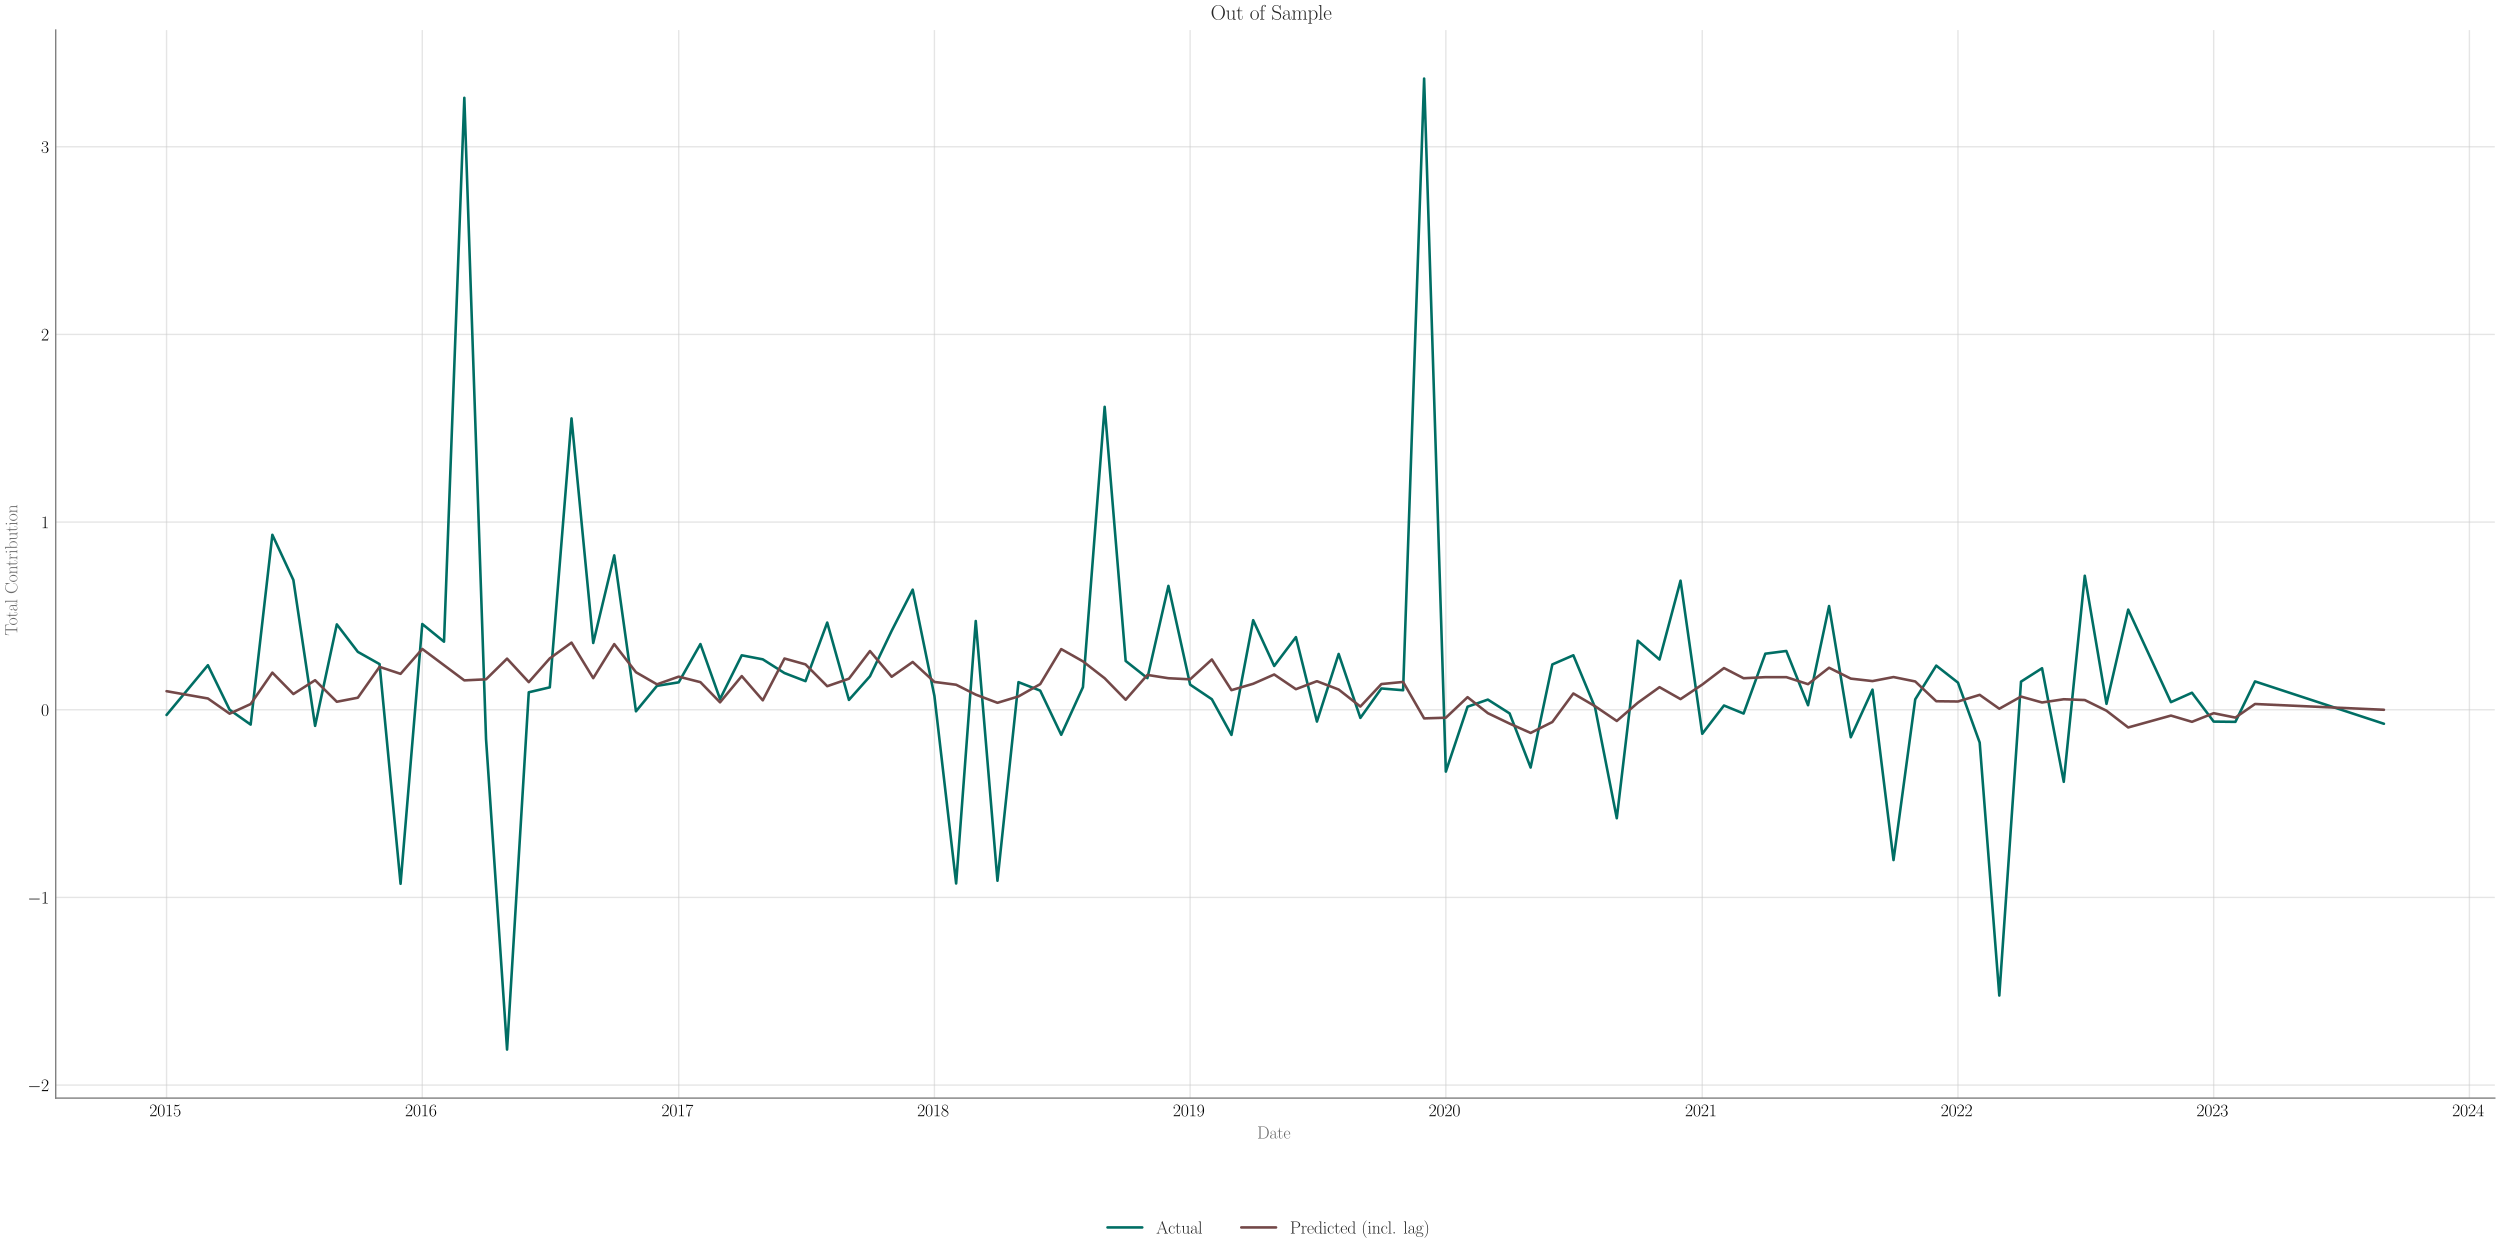 <?xml version="1.0" encoding="utf-8" standalone="no"?>
<!DOCTYPE svg PUBLIC "-//W3C//DTD SVG 1.1//EN"
  "http://www.w3.org/Graphics/SVG/1.1/DTD/svg11.dtd">
<svg xmlns:xlink="http://www.w3.org/1999/xlink" width="1440pt" height="720pt" viewBox="0 0 1440 720" xmlns="http://www.w3.org/2000/svg" version="1.1">
 <defs>
  <style type="text/css">*{stroke-linejoin: round; stroke-linecap: butt}</style>
 </defs>
 <g id="figure_1">
  <g id="patch_1">
   <path d="M 0 720 
L 1440 720 
L 1440 0 
L 0 0 
z
" style="fill: #ffffff"/>
  </g>
  <g id="axes_1">
   <g id="patch_2">
    <path d="M 32.086 632.51 
L 1437 632.51 
L 1437 17.302 
L 32.086 17.302 
z
" style="fill: #ffffff"/>
   </g>
   <g id="matplotlib.axis_1">
    <g id="xtick_1">
     <g id="line2d_1">
      <path d="M 95.946 632.51 
L 95.946 17.302 
" clip-path="url(#p8f962c7200)" style="fill: none; stroke: #cccccc; stroke-opacity: 0.5; stroke-width: 0.8; stroke-linecap: round"/>
     </g>
     <g id="text_1">
      <!-- $\mathdefault{2015}$ -->
      <g transform="translate(85.983 642.928) scale(0.1 -0.1)">
       <defs>
        <path id="CMR17-32" d="M 2669 989 
L 2554 989 
C 2490 536 2438 459 2413 420 
C 2381 369 1920 369 1830 369 
L 602 369 
C 832 619 1280 1072 1824 1597 
C 2214 1967 2669 2402 2669 3035 
C 2669 3790 2067 4224 1395 4224 
C 691 4224 262 3604 262 3030 
C 262 2780 448 2748 525 2748 
C 589 2748 781 2787 781 3010 
C 781 3207 614 3264 525 3264 
C 486 3264 448 3258 422 3245 
C 544 3790 915 4058 1306 4058 
C 1862 4058 2227 3617 2227 3035 
C 2227 2479 1901 2000 1536 1584 
L 262 146 
L 262 0 
L 2515 0 
L 2669 989 
z
" transform="scale(0.016)"/>
        <path id="CMR17-30" d="M 2688 2025 
C 2688 2416 2682 3080 2413 3591 
C 2176 4039 1798 4198 1466 4198 
C 1158 4198 768 4058 525 3597 
C 269 3118 243 2524 243 2025 
C 243 1661 250 1106 448 619 
C 723 -39 1216 -128 1466 -128 
C 1760 -128 2208 -7 2470 600 
C 2662 1042 2688 1559 2688 2025 
z
M 1466 -26 
C 1056 -26 813 325 723 812 
C 653 1188 653 1738 653 2096 
C 653 2588 653 2997 736 3387 
C 858 3929 1216 4096 1466 4096 
C 1728 4096 2067 3923 2189 3400 
C 2272 3036 2278 2607 2278 2096 
C 2278 1680 2278 1169 2202 792 
C 2067 95 1690 -26 1466 -26 
z
" transform="scale(0.016)"/>
        <path id="CMR17-31" d="M 1702 4058 
C 1702 4192 1696 4192 1606 4192 
C 1357 3916 979 3827 621 3827 
C 602 3827 570 3827 563 3808 
C 557 3795 557 3782 557 3648 
C 755 3648 1088 3686 1344 3839 
L 1344 461 
C 1344 236 1331 160 781 160 
L 589 160 
L 589 0 
C 896 0 1216 0 1523 0 
C 1830 0 2150 0 2458 0 
L 2458 160 
L 2266 160 
C 1715 160 1702 230 1702 458 
L 1702 4058 
z
" transform="scale(0.016)"/>
        <path id="CMR17-35" d="M 730 3692 
C 794 3666 1056 3584 1325 3584 
C 1920 3584 2246 3911 2432 4100 
C 2432 4157 2432 4192 2394 4192 
C 2387 4192 2374 4192 2323 4163 
C 2099 4058 1837 3973 1517 3973 
C 1325 3973 1037 3999 723 4139 
C 653 4171 640 4171 634 4171 
C 602 4171 595 4164 595 4037 
L 595 2203 
C 595 2089 595 2057 659 2057 
C 691 2057 704 2070 736 2114 
C 941 2401 1222 2522 1542 2522 
C 1766 2522 2246 2382 2246 1289 
C 2246 1085 2246 715 2054 421 
C 1894 159 1645 25 1370 25 
C 947 25 518 320 403 814 
C 429 807 480 795 506 795 
C 589 795 749 840 749 1038 
C 749 1210 627 1280 506 1280 
C 358 1280 262 1190 262 1011 
C 262 454 704 -128 1382 -128 
C 2042 -128 2669 440 2669 1264 
C 2669 2030 2170 2624 1549 2624 
C 1222 2624 947 2503 730 2274 
L 730 3692 
z
" transform="scale(0.016)"/>
       </defs>
       <use xlink:href="#CMR17-32" transform="scale(0.996)"/>
       <use xlink:href="#CMR17-30" transform="translate(45.69 0) scale(0.996)"/>
       <use xlink:href="#CMR17-31" transform="translate(91.381 0) scale(0.996)"/>
       <use xlink:href="#CMR17-35" transform="translate(137.071 0) scale(0.996)"/>
      </g>
     </g>
    </g>
    <g id="xtick_2">
     <g id="line2d_2">
      <path d="M 243.237 632.51 
L 243.237 17.302 
" clip-path="url(#p8f962c7200)" style="fill: none; stroke: #cccccc; stroke-opacity: 0.5; stroke-width: 0.8; stroke-linecap: round"/>
     </g>
     <g id="text_2">
      <!-- $\mathdefault{2016}$ -->
      <g transform="translate(233.274 642.928) scale(0.1 -0.1)">
       <defs>
        <path id="CMR17-36" d="M 678 2176 
C 678 3690 1395 4032 1811 4032 
C 1946 4032 2272 4009 2400 3776 
C 2298 3776 2106 3776 2106 3553 
C 2106 3381 2246 3323 2336 3323 
C 2394 3323 2566 3348 2566 3560 
C 2566 3954 2246 4179 1805 4179 
C 1043 4179 243 3390 243 1984 
C 243 253 966 -128 1478 -128 
C 2099 -128 2688 427 2688 1283 
C 2688 2081 2170 2662 1517 2662 
C 1126 2662 838 2407 678 1960 
L 678 2176 
z
M 1478 25 
C 691 25 691 1200 691 1436 
C 691 1896 909 2560 1504 2560 
C 1613 2560 1926 2560 2138 2120 
C 2253 1870 2253 1609 2253 1289 
C 2253 944 2253 690 2118 434 
C 1978 171 1773 25 1478 25 
z
" transform="scale(0.016)"/>
       </defs>
       <use xlink:href="#CMR17-32" transform="scale(0.996)"/>
       <use xlink:href="#CMR17-30" transform="translate(45.69 0) scale(0.996)"/>
       <use xlink:href="#CMR17-31" transform="translate(91.381 0) scale(0.996)"/>
       <use xlink:href="#CMR17-36" transform="translate(137.071 0) scale(0.996)"/>
      </g>
     </g>
    </g>
    <g id="xtick_3">
     <g id="line2d_3">
      <path d="M 390.931 632.51 
L 390.931 17.302 
" clip-path="url(#p8f962c7200)" style="fill: none; stroke: #cccccc; stroke-opacity: 0.5; stroke-width: 0.8; stroke-linecap: round"/>
     </g>
     <g id="text_3">
      <!-- $\mathdefault{2017}$ -->
      <g transform="translate(380.969 642.928) scale(0.1 -0.1)">
       <defs>
        <path id="CMR17-37" d="M 2886 3941 
L 2886 4081 
L 1382 4081 
C 634 4081 621 4165 595 4288 
L 480 4288 
L 294 3094 
L 410 3094 
C 429 3215 474 3540 550 3661 
C 589 3712 1062 3712 1171 3712 
L 2579 3712 
L 1869 2661 
C 1395 1954 1069 999 1069 165 
C 1069 89 1069 -128 1299 -128 
C 1530 -128 1530 89 1530 171 
L 1530 465 
C 1530 1508 1709 2196 2003 2636 
L 2886 3941 
z
" transform="scale(0.016)"/>
       </defs>
       <use xlink:href="#CMR17-32" transform="scale(0.996)"/>
       <use xlink:href="#CMR17-30" transform="translate(45.69 0) scale(0.996)"/>
       <use xlink:href="#CMR17-31" transform="translate(91.381 0) scale(0.996)"/>
       <use xlink:href="#CMR17-37" transform="translate(137.071 0) scale(0.996)"/>
      </g>
     </g>
    </g>
    <g id="xtick_4">
     <g id="line2d_4">
      <path d="M 538.222 632.51 
L 538.222 17.302 
" clip-path="url(#p8f962c7200)" style="fill: none; stroke: #cccccc; stroke-opacity: 0.5; stroke-width: 0.8; stroke-linecap: round"/>
     </g>
     <g id="text_4">
      <!-- $\mathdefault{2018}$ -->
      <g transform="translate(528.259 642.928) scale(0.1 -0.1)">
       <defs>
        <path id="CMR17-38" d="M 1741 2264 
C 2144 2467 2554 2773 2554 3263 
C 2554 3841 1990 4179 1472 4179 
C 890 4179 378 3759 378 3180 
C 378 3021 416 2747 666 2505 
C 730 2442 998 2251 1171 2130 
C 883 1983 211 1634 211 934 
C 211 279 838 -128 1459 -128 
C 2144 -128 2720 362 2720 1010 
C 2720 1590 2330 1857 2074 2029 
L 1741 2264 
z
M 902 2822 
C 851 2854 595 3051 595 3351 
C 595 3739 998 4032 1459 4032 
C 1965 4032 2336 3676 2336 3262 
C 2336 2669 1670 2331 1638 2331 
C 1632 2331 1626 2331 1574 2370 
L 902 2822 
z
M 2080 1519 
C 2176 1449 2483 1240 2483 851 
C 2483 381 2010 25 1472 25 
C 890 25 448 438 448 940 
C 448 1443 838 1862 1280 2060 
L 2080 1519 
z
" transform="scale(0.016)"/>
       </defs>
       <use xlink:href="#CMR17-32" transform="scale(0.996)"/>
       <use xlink:href="#CMR17-30" transform="translate(45.69 0) scale(0.996)"/>
       <use xlink:href="#CMR17-31" transform="translate(91.381 0) scale(0.996)"/>
       <use xlink:href="#CMR17-38" transform="translate(137.071 0) scale(0.996)"/>
      </g>
     </g>
    </g>
    <g id="xtick_5">
     <g id="line2d_5">
      <path d="M 685.513 632.51 
L 685.513 17.302 
" clip-path="url(#p8f962c7200)" style="fill: none; stroke: #cccccc; stroke-opacity: 0.5; stroke-width: 0.8; stroke-linecap: round"/>
     </g>
     <g id="text_5">
      <!-- $\mathdefault{2019}$ -->
      <g transform="translate(675.55 642.928) scale(0.1 -0.1)">
       <defs>
        <path id="CMR17-39" d="M 2253 1864 
C 2253 464 1670 31 1190 31 
C 1043 31 685 31 538 294 
C 704 268 826 357 826 518 
C 826 692 685 749 595 749 
C 538 749 365 723 365 506 
C 365 71 742 -128 1203 -128 
C 1939 -128 2688 674 2688 2073 
C 2688 3817 1971 4179 1485 4179 
C 851 4179 243 3628 243 2778 
C 243 1991 762 1408 1414 1408 
C 1952 1408 2189 1903 2253 2112 
L 2253 1864 
z
M 1427 1510 
C 1254 1510 1011 1542 813 1922 
C 678 2169 678 2461 678 2771 
C 678 3146 678 3405 858 3684 
C 947 3817 1114 4032 1485 4032 
C 2240 4032 2240 2885 2240 2632 
C 2240 2182 2035 1510 1427 1510 
z
" transform="scale(0.016)"/>
       </defs>
       <use xlink:href="#CMR17-32" transform="scale(0.996)"/>
       <use xlink:href="#CMR17-30" transform="translate(45.69 0) scale(0.996)"/>
       <use xlink:href="#CMR17-31" transform="translate(91.381 0) scale(0.996)"/>
       <use xlink:href="#CMR17-39" transform="translate(137.071 0) scale(0.996)"/>
      </g>
     </g>
    </g>
    <g id="xtick_6">
     <g id="line2d_6">
      <path d="M 832.804 632.51 
L 832.804 17.302 
" clip-path="url(#p8f962c7200)" style="fill: none; stroke: #cccccc; stroke-opacity: 0.5; stroke-width: 0.8; stroke-linecap: round"/>
     </g>
     <g id="text_6">
      <!-- $\mathdefault{2020}$ -->
      <g transform="translate(822.841 642.928) scale(0.1 -0.1)">
       <use xlink:href="#CMR17-32" transform="scale(0.996)"/>
       <use xlink:href="#CMR17-30" transform="translate(45.69 0) scale(0.996)"/>
       <use xlink:href="#CMR17-32" transform="translate(91.381 0) scale(0.996)"/>
       <use xlink:href="#CMR17-30" transform="translate(137.071 0) scale(0.996)"/>
      </g>
     </g>
    </g>
    <g id="xtick_7">
     <g id="line2d_7">
      <path d="M 980.499 632.51 
L 980.499 17.302 
" clip-path="url(#p8f962c7200)" style="fill: none; stroke: #cccccc; stroke-opacity: 0.5; stroke-width: 0.8; stroke-linecap: round"/>
     </g>
     <g id="text_7">
      <!-- $\mathdefault{2021}$ -->
      <g transform="translate(970.536 642.928) scale(0.1 -0.1)">
       <use xlink:href="#CMR17-32" transform="scale(0.996)"/>
       <use xlink:href="#CMR17-30" transform="translate(45.69 0) scale(0.996)"/>
       <use xlink:href="#CMR17-32" transform="translate(91.381 0) scale(0.996)"/>
       <use xlink:href="#CMR17-31" transform="translate(137.071 0) scale(0.996)"/>
      </g>
     </g>
    </g>
    <g id="xtick_8">
     <g id="line2d_8">
      <path d="M 1127.79 632.51 
L 1127.79 17.302 
" clip-path="url(#p8f962c7200)" style="fill: none; stroke: #cccccc; stroke-opacity: 0.5; stroke-width: 0.8; stroke-linecap: round"/>
     </g>
     <g id="text_8">
      <!-- $\mathdefault{2022}$ -->
      <g transform="translate(1117.827 642.928) scale(0.1 -0.1)">
       <use xlink:href="#CMR17-32" transform="scale(0.996)"/>
       <use xlink:href="#CMR17-30" transform="translate(45.69 0) scale(0.996)"/>
       <use xlink:href="#CMR17-32" transform="translate(91.381 0) scale(0.996)"/>
       <use xlink:href="#CMR17-32" transform="translate(137.071 0) scale(0.996)"/>
      </g>
     </g>
    </g>
    <g id="xtick_9">
     <g id="line2d_9">
      <path d="M 1275.081 632.51 
L 1275.081 17.302 
" clip-path="url(#p8f962c7200)" style="fill: none; stroke: #cccccc; stroke-opacity: 0.5; stroke-width: 0.8; stroke-linecap: round"/>
     </g>
     <g id="text_9">
      <!-- $\mathdefault{2023}$ -->
      <g transform="translate(1265.118 642.928) scale(0.1 -0.1)">
       <defs>
        <path id="CMR17-33" d="M 1414 2157 
C 1984 2157 2234 1662 2234 1090 
C 2234 320 1824 25 1453 25 
C 1114 25 563 194 390 693 
C 422 680 454 680 486 680 
C 640 680 755 782 755 948 
C 755 1133 614 1216 486 1216 
C 378 1216 211 1165 211 926 
C 211 335 787 -128 1466 -128 
C 2176 -128 2720 430 2720 1085 
C 2720 1707 2208 2157 1600 2227 
C 2086 2328 2554 2756 2554 3329 
C 2554 3820 2048 4179 1472 4179 
C 890 4179 378 3829 378 3329 
C 378 3110 544 3072 627 3072 
C 762 3072 877 3155 877 3321 
C 877 3486 762 3569 627 3569 
C 602 3569 570 3569 544 3557 
C 730 3959 1235 4032 1459 4032 
C 1683 4032 2106 3925 2106 3320 
C 2106 3143 2080 2828 1862 2550 
C 1670 2304 1453 2304 1242 2284 
C 1210 2284 1062 2269 1037 2269 
C 992 2263 966 2257 966 2208 
C 966 2163 973 2157 1101 2157 
L 1414 2157 
z
" transform="scale(0.016)"/>
       </defs>
       <use xlink:href="#CMR17-32" transform="scale(0.996)"/>
       <use xlink:href="#CMR17-30" transform="translate(45.69 0) scale(0.996)"/>
       <use xlink:href="#CMR17-32" transform="translate(91.381 0) scale(0.996)"/>
       <use xlink:href="#CMR17-33" transform="translate(137.071 0) scale(0.996)"/>
      </g>
     </g>
    </g>
    <g id="xtick_10">
     <g id="line2d_10">
      <path d="M 1422.372 632.51 
L 1422.372 17.302 
" clip-path="url(#p8f962c7200)" style="fill: none; stroke: #cccccc; stroke-opacity: 0.5; stroke-width: 0.8; stroke-linecap: round"/>
     </g>
     <g id="text_10">
      <!-- $\mathdefault{2024}$ -->
      <g transform="translate(1412.409 642.928) scale(0.1 -0.1)">
       <defs>
        <path id="CMR17-34" d="M 2150 4122 
C 2150 4256 2144 4256 2029 4256 
L 128 1254 
L 128 1088 
L 1779 1088 
L 1779 457 
C 1779 224 1766 160 1318 160 
L 1197 160 
L 1197 0 
C 1402 0 1747 0 1965 0 
C 2182 0 2528 0 2733 0 
L 2733 160 
L 2611 160 
C 2163 160 2150 224 2150 457 
L 2150 1088 
L 2803 1088 
L 2803 1254 
L 2150 1254 
L 2150 4122 
z
M 1798 3703 
L 1798 1254 
L 256 1254 
L 1798 3703 
z
" transform="scale(0.016)"/>
       </defs>
       <use xlink:href="#CMR17-32" transform="scale(0.996)"/>
       <use xlink:href="#CMR17-30" transform="translate(45.69 0) scale(0.996)"/>
       <use xlink:href="#CMR17-32" transform="translate(91.381 0) scale(0.996)"/>
       <use xlink:href="#CMR17-34" transform="translate(137.071 0) scale(0.996)"/>
      </g>
     </g>
    </g>
    <g id="text_11">
     <!-- Date -->
     <g style="fill: #696969" transform="translate(724.096 655.784) scale(0.1 -0.1)">
      <defs>
       <path id="CMR17-44" d="M 333 4352 
L 333 4186 
C 774 4186 845 4186 845 3900 
L 845 452 
C 845 166 774 166 333 166 
L 333 0 
L 2368 0 
C 3398 0 4224 943 4224 2141 
C 4224 3346 3411 4352 2368 4352 
L 333 4352 
z
M 1523 166 
C 1267 166 1254 197 1254 414 
L 1254 3938 
C 1254 4155 1267 4186 1523 4186 
L 2240 4186 
C 2771 4186 3750 3874 3750 2141 
C 3750 1242 3488 879 3366 707 
C 3213 510 2848 166 2240 166 
L 1523 166 
z
" transform="scale(0.016)"/>
       <path id="CMR17-61" d="M 2304 1653 
C 2304 2072 2304 2294 2035 2543 
C 1798 2752 1523 2816 1306 2816 
C 800 2816 435 2407 435 1971 
C 435 1728 627 1728 666 1728 
C 749 1728 896 1778 896 1954 
C 896 2112 774 2181 666 2181 
C 640 2181 608 2174 589 2168 
C 723 2592 1069 2714 1293 2714 
C 1613 2714 1965 2429 1965 1885 
L 1965 1600 
C 1587 1600 1133 1549 774 1357 
C 371 1133 256 813 256 570 
C 256 77 832 -64 1171 -64 
C 1523 -64 1850 139 1990 511 
C 2003 233 2182 -18 2464 -18 
C 2598 -18 2938 70 2938 567 
L 2938 920 
L 2822 920 
L 2822 562 
C 2822 178 2650 128 2566 128 
C 2304 128 2304 458 2304 738 
L 2304 1653 
z
M 1965 870 
C 1965 317 1568 38 1216 38 
C 896 38 646 275 646 570 
C 646 761 730 1100 1101 1305 
C 1408 1478 1760 1504 1965 1504 
L 1965 870 
z
" transform="scale(0.016)"/>
       <path id="CMR17-74" d="M 966 2560 
L 1862 2560 
L 1862 2725 
L 966 2725 
L 966 3904 
L 851 3904 
C 838 3245 614 2668 70 2668 
L 70 2560 
L 627 2560 
L 627 771 
C 627 650 627 -64 1370 -64 
C 1747 -64 1965 306 1965 777 
L 1965 1140 
L 1850 1140 
L 1850 783 
C 1850 344 1677 51 1408 51 
C 1222 51 966 178 966 758 
L 966 2560 
z
" transform="scale(0.016)"/>
       <path id="CMR17-65" d="M 2438 1472 
C 2464 1498 2464 1511 2464 1576 
C 2464 2238 2118 2816 1389 2816 
C 710 2816 173 2169 173 1383 
C 173 551 781 -64 1459 -64 
C 2176 -64 2458 607 2458 740 
C 2458 784 2419 784 2406 784 
C 2362 784 2355 771 2330 696 
C 2189 265 1837 51 1504 51 
C 1229 51 954 203 781 480 
C 582 803 582 1176 582 1472 
L 2438 1472 
z
M 589 1568 
C 634 2505 1126 2714 1382 2714 
C 1818 2714 2112 2297 2118 1568 
L 589 1568 
z
" transform="scale(0.016)"/>
      </defs>
      <use xlink:href="#CMR17-44" transform="scale(0.996)"/>
      <use xlink:href="#CMR17-61" transform="translate(70.394 0) scale(0.996)"/>
      <use xlink:href="#CMR17-74" transform="translate(116.084 0) scale(0.996)"/>
      <use xlink:href="#CMR17-65" transform="translate(151.365 0) scale(0.996)"/>
     </g>
    </g>
   </g>
   <g id="matplotlib.axis_2">
    <g id="ytick_1">
     <g id="line2d_11">
      <path d="M 32.086 625.022 
L 1437 625.022 
" clip-path="url(#p8f962c7200)" style="fill: none; stroke: #cccccc; stroke-opacity: 0.5; stroke-width: 0.8; stroke-linecap: round"/>
     </g>
     <g id="text_12">
      <!-- $\mathdefault{−2}$ -->
      <g transform="translate(15.856 628.482) scale(0.1 -0.1)">
       <defs>
        <path id="CMSY10-0" d="M 4218 1472 
C 4326 1472 4442 1472 4442 1600 
C 4442 1728 4326 1728 4218 1728 
L 755 1728 
C 646 1728 531 1728 531 1600 
C 531 1472 646 1472 755 1472 
L 4218 1472 
z
" transform="scale(0.016)"/>
       </defs>
       <use xlink:href="#CMSY10-0" transform="scale(0.996)"/>
       <use xlink:href="#CMR17-32" transform="translate(77.487 0) scale(0.996)"/>
      </g>
     </g>
    </g>
    <g id="ytick_2">
     <g id="line2d_12">
      <path d="M 32.086 516.926 
L 1437 516.926 
" clip-path="url(#p8f962c7200)" style="fill: none; stroke: #cccccc; stroke-opacity: 0.5; stroke-width: 0.8; stroke-linecap: round"/>
     </g>
     <g id="text_13">
      <!-- $\mathdefault{−1}$ -->
      <g transform="translate(15.856 520.386) scale(0.1 -0.1)">
       <use xlink:href="#CMSY10-0" transform="scale(0.996)"/>
       <use xlink:href="#CMR17-31" transform="translate(77.487 0) scale(0.996)"/>
      </g>
     </g>
    </g>
    <g id="ytick_3">
     <g id="line2d_13">
      <path d="M 32.086 408.83 
L 1437 408.83 
" clip-path="url(#p8f962c7200)" style="fill: none; stroke: #cccccc; stroke-opacity: 0.5; stroke-width: 0.8; stroke-linecap: round"/>
     </g>
     <g id="text_14">
      <!-- $\mathdefault{0}$ -->
      <g transform="translate(23.605 412.29) scale(0.1 -0.1)">
       <use xlink:href="#CMR17-30" transform="scale(0.996)"/>
      </g>
     </g>
    </g>
    <g id="ytick_4">
     <g id="line2d_14">
      <path d="M 32.086 300.735 
L 1437 300.735 
" clip-path="url(#p8f962c7200)" style="fill: none; stroke: #cccccc; stroke-opacity: 0.5; stroke-width: 0.8; stroke-linecap: round"/>
     </g>
     <g id="text_15">
      <!-- $\mathdefault{1}$ -->
      <g transform="translate(23.605 304.194) scale(0.1 -0.1)">
       <use xlink:href="#CMR17-31" transform="scale(0.996)"/>
      </g>
     </g>
    </g>
    <g id="ytick_5">
     <g id="line2d_15">
      <path d="M 32.086 192.639 
L 1437 192.639 
" clip-path="url(#p8f962c7200)" style="fill: none; stroke: #cccccc; stroke-opacity: 0.5; stroke-width: 0.8; stroke-linecap: round"/>
     </g>
     <g id="text_16">
      <!-- $\mathdefault{2}$ -->
      <g transform="translate(23.605 196.098) scale(0.1 -0.1)">
       <use xlink:href="#CMR17-32" transform="scale(0.996)"/>
      </g>
     </g>
    </g>
    <g id="ytick_6">
     <g id="line2d_16">
      <path d="M 32.086 84.543 
L 1437 84.543 
" clip-path="url(#p8f962c7200)" style="fill: none; stroke: #cccccc; stroke-opacity: 0.5; stroke-width: 0.8; stroke-linecap: round"/>
     </g>
     <g id="text_17">
      <!-- $\mathdefault{3}$ -->
      <g transform="translate(23.605 88.002) scale(0.1 -0.1)">
       <use xlink:href="#CMR17-33" transform="scale(0.996)"/>
      </g>
     </g>
    </g>
    <g id="text_18">
     <!-- Total Contribution -->
     <g style="fill: #696969" transform="translate(9.919 366.154) rotate(-90) scale(0.1 -0.1)">
      <defs>
       <path id="CMR17-54" d="M 3981 4326 
L 288 4326 
L 179 2918 
L 294 2918 
C 378 3976 467 4160 1453 4160 
C 1568 4160 1754 4160 1805 4154 
C 1926 4135 1926 4058 1926 3912 
L 1926 459 
C 1926 230 1907 160 1376 160 
L 1197 160 
L 1197 0 
C 1504 0 1824 0 2138 0 
C 2451 0 2771 0 3078 0 
L 3078 160 
L 2899 160 
C 2368 160 2349 230 2349 459 
L 2349 3912 
C 2349 4052 2349 4129 2464 4154 
C 2515 4160 2701 4160 2816 4160 
C 3795 4160 3891 3976 3974 2918 
L 4090 2918 
L 3981 4326 
z
" transform="scale(0.016)"/>
       <path id="CMR17-6f" d="M 2758 1356 
C 2758 2176 2163 2816 1466 2816 
C 768 2816 173 2176 173 1356 
C 173 551 768 -64 1466 -64 
C 2163 -64 2758 551 2758 1356 
z
M 1466 51 
C 1165 51 909 230 762 480 
C 602 767 582 1126 582 1408 
C 582 1677 595 2010 762 2298 
C 890 2509 1139 2714 1466 2714 
C 1754 2714 1997 2554 2150 2330 
C 2349 2029 2349 1607 2349 1408 
C 2349 1158 2336 775 2163 467 
C 1984 173 1709 51 1466 51 
z
" transform="scale(0.016)"/>
       <path id="CMR17-6c" d="M 979 4396 
L 218 4326 
L 218 4160 
C 595 4160 653 4122 653 3817 
L 653 426 
C 653 184 627 153 218 153 
L 218 -13 
C 371 0 653 0 813 0 
C 979 0 1261 0 1414 -13 
L 1414 153 
C 1005 153 979 178 979 426 
L 979 4396 
z
" transform="scale(0.016)"/>
       <path id="CMR17-43" d="M 3974 4289 
C 3974 4403 3968 4410 3930 4410 
C 3904 4410 3898 4403 3853 4327 
L 3571 3792 
C 3258 4187 2874 4416 2381 4416 
C 1286 4416 294 3456 294 2148 
C 294 826 1286 -128 2387 -128 
C 3366 -128 3974 730 3974 1461 
C 3974 1524 3974 1550 3917 1550 
C 3866 1550 3866 1531 3859 1474 
C 3808 585 3168 38 2477 38 
C 1824 38 781 495 781 2147 
C 781 3805 1843 4250 2464 4250 
C 3187 4250 3712 3628 3834 2745 
C 3846 2668 3846 2655 3904 2655 
C 3974 2655 3974 2668 3974 2783 
L 3974 4289 
z
" transform="scale(0.016)"/>
       <path id="CMR17-6e" d="M 2656 1933 
C 2656 2259 2592 2790 1837 2790 
C 1331 2790 1069 2400 973 2144 
L 966 2144 
L 966 2790 
L 211 2720 
L 211 2554 
C 589 2554 646 2515 646 2208 
L 646 428 
C 646 184 621 153 211 153 
L 211 -13 
C 365 0 646 0 813 0 
C 979 0 1267 0 1421 -13 
L 1421 153 
C 1011 153 986 178 986 428 
L 986 1658 
C 986 2247 1344 2688 1792 2688 
C 2266 2688 2317 2266 2317 1958 
L 2317 428 
C 2317 184 2291 153 1882 153 
L 1882 -13 
C 2035 0 2317 0 2483 0 
C 2650 0 2938 0 3091 -13 
L 3091 153 
C 2682 153 2656 178 2656 428 
L 2656 1933 
z
" transform="scale(0.016)"/>
       <path id="CMR17-72" d="M 960 1497 
C 960 2112 1222 2688 1702 2688 
C 1747 2688 1792 2682 1837 2662 
C 1837 2662 1696 2617 1696 2452 
C 1696 2298 1818 2234 1914 2234 
C 1990 2234 2131 2279 2131 2458 
C 2131 2663 1926 2790 1709 2790 
C 1222 2790 1011 2317 947 2093 
L 941 2093 
L 941 2790 
L 198 2720 
L 198 2554 
C 576 2554 634 2515 634 2208 
L 634 428 
C 634 184 608 153 198 153 
L 198 -13 
C 352 0 646 0 813 0 
C 998 0 1325 0 1498 -13 
L 1498 153 
C 1037 153 960 153 960 440 
L 960 1497 
z
" transform="scale(0.016)"/>
       <path id="CMR17-69" d="M 992 3909 
C 992 4049 877 4170 730 4170 
C 589 4170 467 4056 467 3909 
C 467 3769 582 3648 730 3648 
C 870 3648 992 3763 992 3909 
z
M 243 2706 
L 243 2541 
C 602 2541 653 2502 653 2197 
L 653 427 
C 653 184 627 153 218 153 
L 218 -13 
C 371 0 646 0 806 0 
C 960 0 1222 0 1370 -13 
L 1370 153 
C 992 153 979 191 979 420 
L 979 2776 
L 243 2706 
z
" transform="scale(0.016)"/>
       <path id="CMR17-62" d="M 960 4396 
L 198 4326 
L 198 4160 
C 576 4160 634 4122 634 3817 
L 634 -13 
L 749 -13 
L 934 441 
C 1120 141 1395 -64 1766 -64 
C 2406 -64 3053 500 3053 1370 
C 3053 2188 2477 2790 1830 2790 
C 1434 2790 1152 2579 960 2330 
L 960 4396 
z
M 973 2004 
C 973 2118 973 2138 1062 2272 
C 1312 2657 1670 2688 1792 2688 
C 1984 2688 2643 2585 2643 1376 
C 2643 108 1888 38 1734 38 
C 1536 38 1248 114 1043 486 
C 973 608 973 621 973 735 
L 973 2004 
z
" transform="scale(0.016)"/>
       <path id="CMR17-75" d="M 1882 2693 
L 1882 2528 
C 2259 2528 2317 2489 2317 2186 
L 2317 1032 
C 2317 500 2029 38 1555 38 
C 1030 38 986 348 986 678 
L 986 2763 
L 211 2693 
L 211 2528 
C 467 2528 640 2528 646 2274 
L 646 1058 
C 646 633 646 361 813 183 
C 896 101 1056 -64 1517 -64 
C 2061 -64 2272 377 2323 506 
L 2330 506 
L 2330 -63 
L 3091 -63 
L 3091 128 
C 2714 128 2656 166 2656 473 
L 2656 2763 
L 1882 2693 
z
" transform="scale(0.016)"/>
      </defs>
      <use xlink:href="#CMR17-54" transform="scale(0.996)"/>
      <use xlink:href="#CMR17-6f" transform="translate(58.703 0) scale(0.996)"/>
      <use xlink:href="#CMR17-74" transform="translate(104.393 0) scale(0.996)"/>
      <use xlink:href="#CMR17-61" transform="translate(139.674 0) scale(0.996)"/>
      <use xlink:href="#CMR17-6c" transform="translate(185.364 0) scale(0.996)"/>
      <use xlink:href="#CMR17-43" transform="translate(240.311 0) scale(0.996)"/>
      <use xlink:href="#CMR17-6f" transform="translate(306.821 0) scale(0.996)"/>
      <use xlink:href="#CMR17-6e" transform="translate(352.512 0) scale(0.996)"/>
      <use xlink:href="#CMR17-74" transform="translate(400.805 0) scale(0.996)"/>
      <use xlink:href="#CMR17-72" transform="translate(436.085 0) scale(0.996)"/>
      <use xlink:href="#CMR17-69" transform="translate(471.366 0) scale(0.996)"/>
      <use xlink:href="#CMR17-62" transform="translate(496.237 0) scale(0.996)"/>
      <use xlink:href="#CMR17-75" transform="translate(547.133 0) scale(0.996)"/>
      <use xlink:href="#CMR17-74" transform="translate(598.028 0) scale(0.996)"/>
      <use xlink:href="#CMR17-69" transform="translate(633.309 0) scale(0.996)"/>
      <use xlink:href="#CMR17-6f" transform="translate(658.18 0) scale(0.996)"/>
      <use xlink:href="#CMR17-6e" transform="translate(703.87 0) scale(0.996)"/>
     </g>
    </g>
   </g>
   <g id="line2d_17">
    <path d="M 95.946 411.824 
L 119.754 383.167 
L 119.754 383.167 
L 132.264 408.83 
L 144.37 417.362 
L 144.37 417.362 
L 156.88 308.055 
L 156.88 308.055 
L 168.986 334.085 
L 168.986 334.085 
L 181.496 418.095 
L 181.496 418.095 
L 194.005 359.646 
L 206.111 375.471 
L 206.111 375.471 
L 218.621 382.518 
L 218.621 382.518 
L 230.727 509.054 
L 230.727 509.054 
L 243.237 359.439 
L 243.237 359.439 
L 255.746 369.61 
L 255.746 369.61 
L 267.449 56.353 
L 267.449 56.353 
L 279.959 425.689 
L 279.959 425.689 
L 292.065 604.546 
L 292.065 604.546 
L 304.574 398.754 
L 304.574 398.754 
L 316.68 395.91 
L 316.68 395.91 
L 329.19 241.001 
L 329.19 241.001 
L 341.7 370.346 
L 341.7 370.346 
L 353.806 319.895 
L 353.806 319.895 
L 366.315 409.708 
L 366.315 409.708 
L 378.422 395.04 
L 378.422 395.04 
L 390.931 393.025 
L 390.931 393.025 
L 403.441 370.982 
L 403.441 370.982 
L 414.74 402.652 
L 427.25 377.457 
L 427.25 377.457 
L 439.356 379.772 
L 439.356 379.772 
L 451.865 387.688 
L 451.865 387.688 
L 463.971 392.338 
L 463.971 392.338 
L 476.481 358.608 
L 476.481 358.608 
L 488.991 403.149 
L 488.991 403.149 
L 501.097 389.536 
L 501.097 389.536 
L 513.606 363.337 
L 513.606 363.337 
L 525.713 339.641 
L 525.713 339.641 
L 538.222 400.881 
L 538.222 400.881 
L 550.732 508.881 
L 550.732 508.881 
L 562.031 357.705 
L 562.031 357.705 
L 574.54 507.305 
L 574.54 507.305 
L 586.647 392.92 
L 586.647 392.92 
L 599.156 397.801 
L 599.156 397.801 
L 611.262 423.234 
L 611.262 423.234 
L 623.772 395.812 
L 623.772 395.812 
L 636.282 234.34 
L 636.282 234.34 
L 648.388 380.713 
L 648.388 380.713 
L 660.897 390.595 
L 660.897 390.595 
L 673.003 337.463 
L 673.003 337.463 
L 685.513 394.338 
L 685.513 394.338 
L 698.023 402.756 
L 698.023 402.756 
L 709.322 423.307 
L 709.322 423.307 
L 721.831 357.228 
L 721.831 357.228 
L 733.938 383.596 
L 733.938 383.596 
L 746.447 366.982 
L 746.447 366.982 
L 758.553 415.617 
L 758.553 415.617 
L 771.063 376.675 
L 771.063 376.675 
L 783.573 413.509 
L 783.573 413.509 
L 795.679 396.556 
L 795.679 396.556 
L 808.188 397.571 
L 808.188 397.571 
L 820.294 45.266 
L 820.294 45.266 
L 832.804 444.443 
L 832.804 444.443 
L 845.314 407.061 
L 845.314 407.061 
L 857.016 402.97 
L 857.016 402.97 
L 869.526 410.915 
L 869.526 410.915 
L 881.632 442.095 
L 881.632 442.095 
L 894.142 382.721 
L 894.142 382.721 
L 906.248 377.438 
L 906.248 377.438 
L 918.757 407.516 
L 918.757 407.516 
L 931.267 471.303 
L 931.267 471.303 
L 943.373 369.056 
L 943.373 369.056 
L 955.883 379.898 
L 955.883 379.898 
L 967.989 334.465 
L 967.989 334.465 
L 980.499 422.654 
L 980.499 422.654 
L 993.008 406.368 
L 993.008 406.368 
L 1004.307 410.996 
L 1004.307 410.996 
L 1016.817 376.526 
L 1016.817 376.526 
L 1028.923 374.968 
L 1028.923 374.968 
L 1041.433 406.211 
L 1041.433 406.211 
L 1053.539 349.076 
L 1053.539 349.076 
L 1066.048 424.654 
L 1066.048 424.654 
L 1078.558 397.241 
L 1078.558 397.241 
L 1090.664 495.402 
L 1090.664 495.402 
L 1103.174 402.81 
L 1103.174 402.81 
L 1115.28 383.396 
L 1115.28 383.396 
L 1127.79 393.196 
L 1127.79 393.196 
L 1140.299 427.737 
L 1140.299 427.737 
L 1151.598 573.428 
L 1151.598 573.428 
L 1164.108 392.624 
L 1164.108 392.624 
L 1176.214 384.904 
L 1176.214 384.904 
L 1188.724 450.328 
L 1188.724 450.328 
L 1200.83 331.634 
L 1200.83 331.634 
L 1213.339 405.406 
L 1225.849 351.15 
L 1225.849 351.15 
L 1250.465 404.434 
L 1250.465 404.434 
L 1262.571 399.018 
L 1262.571 399.018 
L 1275.081 415.636 
L 1287.59 415.793 
L 1287.59 415.793 
L 1298.889 392.505 
L 1298.889 392.505 
L 1373.14 416.892 
L 1373.14 416.892 
" clip-path="url(#p8f962c7200)" style="fill: none; stroke: #006e64; stroke-width: 1.5; stroke-linecap: round"/>
   </g>
   <g id="line2d_18">
    <path d="M 95.946 398.128 
L 119.754 402.324 
L 119.754 402.324 
L 132.264 411.077 
L 144.37 405.535 
L 144.37 405.535 
L 156.88 387.437 
L 156.88 387.437 
L 168.986 399.757 
L 168.986 399.757 
L 181.496 391.808 
L 181.496 391.808 
L 194.005 404.213 
L 206.111 401.881 
L 206.111 401.881 
L 218.621 384.119 
L 218.621 384.119 
L 230.727 388.13 
L 230.727 388.13 
L 243.237 373.807 
L 243.237 373.807 
L 267.449 391.897 
L 267.449 391.897 
L 279.959 391.287 
L 279.959 391.287 
L 292.065 379.378 
L 292.065 379.378 
L 304.574 392.908 
L 304.574 392.908 
L 316.68 379.227 
L 316.68 379.227 
L 329.19 370.147 
L 329.19 370.147 
L 341.7 390.608 
L 341.7 390.608 
L 353.806 371.008 
L 353.806 371.008 
L 366.315 387.2 
L 366.315 387.2 
L 378.422 394.18 
L 378.422 394.18 
L 390.931 389.743 
L 390.931 389.743 
L 403.441 392.923 
L 403.441 392.923 
L 414.74 404.547 
L 427.25 389.425 
L 427.25 389.425 
L 439.356 403.383 
L 439.356 403.383 
L 451.865 379.305 
L 451.865 379.305 
L 463.971 382.681 
L 463.971 382.681 
L 476.481 395.252 
L 476.481 395.252 
L 488.991 390.934 
L 488.991 390.934 
L 501.097 375.003 
L 501.097 375.003 
L 513.606 389.808 
L 513.606 389.808 
L 525.713 381.304 
L 525.713 381.304 
L 538.222 392.791 
L 538.222 392.791 
L 550.732 394.407 
L 550.732 394.407 
L 562.031 400.1 
L 562.031 400.1 
L 574.54 404.816 
L 574.54 404.816 
L 586.647 401.147 
L 586.647 401.147 
L 599.156 394.054 
L 599.156 394.054 
L 611.262 373.884 
L 611.262 373.884 
L 623.772 380.944 
L 623.772 380.944 
L 636.282 390.662 
L 636.282 390.662 
L 648.388 403.052 
L 648.388 403.052 
L 660.897 388.757 
L 660.897 388.757 
L 673.003 390.658 
L 673.003 390.658 
L 685.513 391.291 
L 685.513 391.291 
L 698.023 379.865 
L 698.023 379.865 
L 709.322 397.526 
L 709.322 397.526 
L 721.831 393.854 
L 721.831 393.854 
L 733.938 388.504 
L 733.938 388.504 
L 746.447 396.967 
L 746.447 396.967 
L 758.553 392.366 
L 758.553 392.366 
L 771.063 397.162 
L 771.063 397.162 
L 783.573 406.964 
L 783.573 406.964 
L 795.679 394.017 
L 795.679 394.017 
L 808.188 392.797 
L 808.188 392.797 
L 820.294 413.79 
L 820.294 413.79 
L 832.804 413.404 
L 832.804 413.404 
L 845.314 401.574 
L 845.314 401.574 
L 857.016 410.79 
L 857.016 410.79 
L 869.526 416.79 
L 869.526 416.79 
L 881.632 422.165 
L 881.632 422.165 
L 894.142 415.886 
L 894.142 415.886 
L 906.248 399.442 
L 906.248 399.442 
L 918.757 406.783 
L 918.757 406.783 
L 931.267 415.271 
L 931.267 415.271 
L 943.373 404.794 
L 943.373 404.794 
L 955.883 395.812 
L 955.883 395.812 
L 967.989 402.686 
L 967.989 402.686 
L 980.499 394.317 
L 980.499 394.317 
L 993.008 384.809 
L 993.008 384.809 
L 1004.307 390.662 
L 1004.307 390.662 
L 1016.817 390.048 
L 1016.817 390.048 
L 1028.923 390.032 
L 1028.923 390.032 
L 1041.433 394.08 
L 1041.433 394.08 
L 1053.539 384.624 
L 1053.539 384.624 
L 1066.048 390.878 
L 1066.048 390.878 
L 1078.558 392.303 
L 1078.558 392.303 
L 1090.664 389.984 
L 1090.664 389.984 
L 1103.174 392.519 
L 1103.174 392.519 
L 1115.28 403.91 
L 1115.28 403.91 
L 1127.79 404.067 
L 1127.79 404.067 
L 1140.299 400.24 
L 1140.299 400.24 
L 1151.598 408.236 
L 1151.598 408.236 
L 1164.108 401.226 
L 1164.108 401.226 
L 1176.214 404.628 
L 1176.214 404.628 
L 1188.724 402.768 
L 1188.724 402.768 
L 1200.83 403.219 
L 1200.83 403.219 
L 1213.339 409.372 
L 1225.849 419.015 
L 1225.849 419.015 
L 1250.465 412.178 
L 1250.465 412.178 
L 1262.571 415.768 
L 1262.571 415.768 
L 1275.081 410.806 
L 1287.59 413.336 
L 1287.59 413.336 
L 1298.889 405.502 
L 1298.889 405.502 
L 1373.14 408.83 
L 1373.14 408.83 
" clip-path="url(#p8f962c7200)" style="fill: none; stroke: #734848; stroke-width: 1.5; stroke-linecap: round"/>
   </g>
   <g id="patch_3">
    <path d="M 32.086 632.51 
L 32.086 17.302 
" style="fill: none; stroke: #808080; stroke-width: 0.8; stroke-linejoin: miter; stroke-linecap: square"/>
   </g>
   <g id="patch_4">
    <path d="M 32.086 632.51 
L 1437 632.51 
" style="fill: none; stroke: #808080; stroke-width: 0.8; stroke-linejoin: miter; stroke-linecap: square"/>
   </g>
   <g id="text_19">
    <!-- Out of Sample -->
    <g style="fill: #262626" transform="translate(697.311 11.302) scale(0.12 -0.12)">
     <defs>
      <path id="CMR17-4f" d="M 4307 2135 
C 4307 3437 3366 4416 2304 4416 
C 1216 4416 294 3424 294 2135 
C 294 845 1229 -128 2298 -128 
C 3392 -128 4307 864 4307 2135 
z
M 2304 -13 
C 1574 -13 781 711 781 2217 
C 781 3716 1651 4301 2298 4301 
C 2976 4301 3821 3698 3821 2217 
C 3821 686 3008 -13 2304 -13 
z
" transform="scale(0.016)"/>
      <path id="CMR17-66" d="M 979 2560 
L 1709 2560 
L 1709 2725 
L 966 2725 
L 966 3494 
C 966 4022 1235 4352 1510 4352 
C 1594 4352 1690 4327 1754 4282 
C 1702 4269 1568 4225 1568 4067 
C 1568 3901 1696 3850 1786 3850 
C 1875 3850 2003 3901 2003 4067 
C 2003 4308 1773 4454 1517 4454 
C 1152 4454 653 4156 653 3481 
L 653 2725 
L 141 2725 
L 141 2560 
L 653 2560 
L 653 427 
C 653 184 627 153 218 153 
L 218 -13 
C 371 0 666 0 832 0 
C 1018 0 1344 0 1517 -13 
L 1517 153 
C 1056 153 979 153 979 439 
L 979 2560 
z
" transform="scale(0.016)"/>
      <path id="CMR17-53" d="M 2803 4290 
C 2803 4404 2797 4411 2758 4411 
C 2720 4411 2707 4385 2682 4328 
L 2490 3907 
C 2246 4257 1875 4416 1472 4416 
C 819 4416 294 3901 294 3253 
C 294 3056 339 2776 557 2510 
C 794 2218 1018 2167 1530 2033 
C 1722 1982 2042 1899 2106 1874 
C 2470 1722 2662 1341 2662 985 
C 2662 527 2336 38 1779 38 
C 1094 38 454 419 410 1311 
C 403 1413 397 1419 352 1419 
C 301 1419 294 1413 294 1285 
L 294 -1 
C 294 -115 301 -122 339 -122 
C 384 -122 397 -90 486 108 
C 493 127 493 140 614 381 
C 934 -39 1472 -128 1779 -128 
C 2477 -128 2970 451 2970 1124 
C 2970 1454 2848 1708 2778 1823 
C 2509 2230 2221 2306 1914 2382 
C 1869 2402 1856 2402 1498 2490 
C 1152 2579 1005 2624 845 2796 
C 666 2992 602 3196 602 3399 
C 602 3812 934 4263 1478 4263 
C 2157 4263 2579 3786 2675 2993 
C 2694 2878 2701 2872 2746 2872 
C 2803 2872 2803 2891 2803 2999 
L 2803 4290 
z
" transform="scale(0.016)"/>
      <path id="CMR17-6d" d="M 4326 1933 
C 4326 2252 4269 2790 3507 2790 
C 3072 2790 2771 2496 2656 2151 
L 2650 2151 
C 2573 2676 2195 2790 1837 2790 
C 1331 2790 1069 2400 973 2144 
L 966 2144 
L 966 2790 
L 211 2720 
L 211 2554 
C 589 2554 646 2515 646 2208 
L 646 428 
C 646 184 621 153 211 153 
L 211 -13 
C 365 0 646 0 813 0 
C 979 0 1267 0 1421 -13 
L 1421 153 
C 1011 153 986 178 986 428 
L 986 1658 
C 986 2247 1344 2688 1792 2688 
C 2266 2688 2317 2266 2317 1958 
L 2317 428 
C 2317 184 2291 153 1882 153 
L 1882 -13 
C 2035 0 2317 0 2483 0 
C 2650 0 2938 0 3091 -13 
L 3091 153 
C 2682 153 2656 178 2656 428 
L 2656 1658 
C 2656 2247 3014 2688 3462 2688 
C 3936 2688 3987 2266 3987 1958 
L 3987 428 
C 3987 184 3962 153 3552 153 
L 3552 -13 
C 3706 0 3987 0 4154 0 
C 4320 0 4608 0 4762 -13 
L 4762 153 
C 4352 153 4326 178 4326 428 
L 4326 1933 
z
" transform="scale(0.016)"/>
      <path id="CMR17-70" d="M 1408 -1063 
C 998 -1063 973 -1037 973 -789 
L 973 402 
C 1158 134 1427 -38 1766 -38 
C 2406 -38 3053 523 3053 1388 
C 3053 2191 2496 2802 1837 2802 
C 1453 2802 1139 2592 960 2338 
L 960 2802 
L 198 2732 
L 198 2567 
C 576 2567 634 2528 634 2223 
L 634 -789 
C 634 -1031 608 -1063 198 -1063 
L 198 -1228 
C 352 -1216 634 -1216 800 -1216 
C 966 -1216 1254 -1216 1408 -1228 
L 1408 -1063 
z
M 973 2012 
C 973 2102 973 2235 1222 2471 
C 1254 2497 1472 2688 1792 2688 
C 2259 2688 2643 2108 2643 1382 
C 2643 656 2234 64 1728 64 
C 1498 64 1248 172 1056 472 
C 973 612 973 650 973 752 
L 973 2012 
z
" transform="scale(0.016)"/>
     </defs>
     <use xlink:href="#CMR17-4f" transform="scale(0.996)"/>
     <use xlink:href="#CMR17-75" transform="translate(71.715 0) scale(0.996)"/>
     <use xlink:href="#CMR17-74" transform="translate(122.61 0) scale(0.996)"/>
     <use xlink:href="#CMR17-6f" transform="translate(187.967 0) scale(0.996)"/>
     <use xlink:href="#CMR17-66" transform="translate(233.657 0) scale(0.996)"/>
     <use xlink:href="#CMR17-53" transform="translate(291.207 0) scale(0.996)"/>
     <use xlink:href="#CMR17-61" transform="translate(342.102 0) scale(0.996)"/>
     <use xlink:href="#CMR17-6d" transform="translate(387.793 0) scale(0.996)"/>
     <use xlink:href="#CMR17-70" transform="translate(464.712 0) scale(0.996)"/>
     <use xlink:href="#CMR17-6c" transform="translate(515.608 0) scale(0.996)"/>
     <use xlink:href="#CMR17-65" transform="translate(540.479 0) scale(0.996)"/>
    </g>
   </g>
   <g id="legend_1">
    <g id="patch_5">
     <path d="M 635.929 716.993 
L 833.157 716.993 
Q 835.157 716.993 835.157 714.993 
L 835.157 701.03 
Q 835.157 699.03 833.157 699.03 
L 635.929 699.03 
Q 633.929 699.03 633.929 701.03 
L 633.929 714.993 
Q 633.929 716.993 635.929 716.993 
z
" style="fill: #ffffff; opacity: 0.8"/>
    </g>
    <g id="line2d_19">
     <path d="M 637.929 707.002 
L 647.929 707.002 
L 657.929 707.002 
" style="fill: none; stroke: #006e64; stroke-width: 1.5; stroke-linecap: round"/>
    </g>
    <g id="text_20">
     <!-- Actual -->
     <g style="fill: #262626" transform="translate(665.929 710.502) scale(0.1 -0.1)">
      <defs>
       <path id="CMR17-41" d="M 2323 4378 
C 2291 4461 2278 4480 2214 4480 
C 2150 4480 2138 4461 2106 4378 
L 749 566 
C 627 223 371 153 147 153 
L 147 -13 
C 262 0 518 0 640 0 
C 800 0 1056 0 1210 -13 
L 1210 153 
C 909 153 864 361 864 439 
C 864 497 877 530 890 569 
L 1229 1536 
L 2906 1536 
L 3290 442 
C 3322 365 3322 352 3322 327 
C 3322 153 3046 153 2925 153 
L 2925 0 
C 3110 0 3443 0 3642 0 
C 3808 0 4128 0 4282 -13 
L 4282 153 
C 3942 153 3827 153 3744 387 
L 2323 4378 
z
M 2067 3893 
L 2848 1702 
L 1286 1702 
L 2067 3893 
z
" transform="scale(0.016)"/>
       <path id="CMR17-63" d="M 2234 2240 
C 2112 2240 1933 2240 1933 2017 
C 1933 1838 2080 1787 2163 1787 
C 2208 1787 2394 1807 2394 2024 
C 2394 2467 1958 2803 1466 2803 
C 787 2803 211 2178 211 1363 
C 211 516 813 -64 1466 -64 
C 2259 -64 2458 677 2458 748 
C 2458 774 2451 793 2406 793 
C 2362 793 2355 787 2330 703 
C 2163 180 1798 51 1523 51 
C 1114 51 621 427 621 1369 
C 621 2338 1094 2688 1472 2688 
C 1722 2688 2093 2573 2234 2240 
z
" transform="scale(0.016)"/>
      </defs>
      <use xlink:href="#CMR17-41" transform="scale(0.996)"/>
      <use xlink:href="#CMR17-63" transform="translate(69.072 0) scale(0.996)"/>
      <use xlink:href="#CMR17-74" transform="translate(109.558 0) scale(0.996)"/>
      <use xlink:href="#CMR17-75" transform="translate(144.839 0) scale(0.996)"/>
      <use xlink:href="#CMR17-61" transform="translate(195.734 0) scale(0.996)"/>
      <use xlink:href="#CMR17-6c" transform="translate(241.425 0) scale(0.996)"/>
     </g>
    </g>
    <g id="line2d_20">
     <path d="M 714.987 707.002 
L 724.987 707.002 
L 734.987 707.002 
" style="fill: none; stroke: #734848; stroke-width: 1.5; stroke-linecap: round"/>
    </g>
    <g id="text_21">
     <!-- Predicted (incl. lag) -->
     <g style="fill: #262626" transform="translate(742.987 710.502) scale(0.1 -0.1)">
      <defs>
       <path id="CMR17-50" d="M 1267 2042 
L 2291 2042 
C 3117 2042 3718 2578 3718 3184 
C 3718 3791 3130 4352 2291 4352 
L 333 4352 
L 333 4186 
C 774 4186 845 4186 845 3899 
L 845 446 
C 845 160 774 160 333 160 
L 333 0 
C 518 0 858 0 1056 0 
C 1254 0 1594 0 1779 0 
L 1779 160 
C 1338 160 1267 160 1267 446 
L 1267 2042 
z
M 1254 2176 
L 1254 3938 
C 1254 4155 1267 4186 1523 4186 
L 2170 4186 
C 2995 4186 3232 3714 3232 3184 
C 3232 2604 2950 2176 2170 2176 
L 1254 2176 
z
" transform="scale(0.016)"/>
       <path id="CMR17-64" d="M 1869 4326 
L 1869 4160 
C 2246 4160 2304 4122 2304 3820 
L 2304 2345 
C 2278 2377 2016 2790 1498 2790 
C 845 2790 211 2208 211 1364 
C 211 525 806 -64 1434 -64 
C 1978 -64 2259 337 2291 380 
L 2291 -63 
L 3066 -63 
L 3066 128 
C 2688 128 2630 166 2630 473 
L 2630 4396 
L 1869 4326 
z
M 2291 755 
C 2291 563 2176 390 2029 262 
C 1811 70 1594 38 1472 38 
C 1286 38 621 134 621 1356 
C 621 2612 1363 2688 1530 2688 
C 1824 2688 2061 2522 2208 2291 
C 2291 2157 2291 2138 2291 2023 
L 2291 755 
z
" transform="scale(0.016)"/>
       <path id="CMR17-28" d="M 1958 -1561 
C 1958 -1555 1958 -1542 1939 -1523 
C 1645 -1224 858 -407 858 1581 
C 858 3569 1632 4379 1946 4697 
C 1946 4704 1958 4717 1958 4736 
C 1958 4755 1939 4768 1914 4768 
C 1843 4768 1299 4296 986 3594 
C 666 2887 576 2199 576 1588 
C 576 1128 621 351 1005 -471 
C 1312 -1135 1837 -1600 1914 -1600 
C 1946 -1600 1958 -1587 1958 -1561 
z
" transform="scale(0.016)"/>
       <path id="CMR17-2e" d="M 1062 261 
C 1062 420 934 522 800 522 
C 672 522 538 420 538 261 
C 538 102 666 0 800 0 
C 928 0 1062 102 1062 261 
z
" transform="scale(0.016)"/>
       <path id="CMR17-67" d="M 710 1164 
C 832 1068 1043 960 1299 960 
C 1805 960 2240 1357 2240 1888 
C 2240 2054 2189 2310 1997 2509 
C 2176 2692 2438 2752 2586 2752 
C 2611 2752 2650 2752 2682 2734 
C 2656 2728 2598 2703 2598 2605 
C 2598 2527 2656 2471 2739 2471 
C 2835 2471 2886 2533 2886 2614 
C 2886 2731 2790 2854 2586 2854 
C 2330 2854 2106 2738 1926 2580 
C 1734 2753 1504 2816 1299 2816 
C 794 2816 358 2419 358 1888 
C 358 1522 570 1292 634 1228 
C 442 1004 442 743 442 711 
C 442 545 506 302 723 168 
C 390 85 128 -169 128 -486 
C 128 -943 736 -1280 1466 -1280 
C 2170 -1280 2803 -956 2803 -479 
C 2803 384 1856 384 1363 384 
C 1216 384 954 384 922 391 
C 723 423 589 602 589 826 
C 589 883 589 1024 710 1164 
z
M 1299 1068 
C 736 1068 736 1760 736 1889 
C 736 2016 736 2708 1299 2708 
C 1862 2708 1862 2016 1862 1889 
C 1862 1760 1862 1068 1299 1068 
z
M 1466 -1171 
C 826 -1171 384 -835 384 -486 
C 384 -289 493 -105 634 -4 
C 794 104 858 104 1293 104 
C 1818 104 2547 104 2547 -486 
C 2547 -835 2106 -1171 1466 -1171 
z
" transform="scale(0.016)"/>
       <path id="CMR17-29" d="M 1683 1581 
C 1683 2040 1638 2817 1254 3639 
C 947 4303 422 4768 346 4768 
C 326 4768 301 4761 301 4729 
C 301 4717 307 4710 314 4697 
C 621 4378 1402 3568 1402 1584 
C 1402 -407 627 -1217 314 -1537 
C 307 -1549 301 -1556 301 -1568 
C 301 -1600 326 -1600 346 -1600 
C 416 -1600 960 -1128 1274 -426 
C 1594 281 1683 969 1683 1581 
z
" transform="scale(0.016)"/>
      </defs>
      <use xlink:href="#CMR17-50" transform="scale(0.996)"/>
      <use xlink:href="#CMR17-72" transform="translate(62.586 0) scale(0.996)"/>
      <use xlink:href="#CMR17-65" transform="translate(97.867 0) scale(0.996)"/>
      <use xlink:href="#CMR17-64" transform="translate(138.353 0) scale(0.996)"/>
      <use xlink:href="#CMR17-69" transform="translate(189.248 0) scale(0.996)"/>
      <use xlink:href="#CMR17-63" transform="translate(214.119 0) scale(0.996)"/>
      <use xlink:href="#CMR17-74" transform="translate(254.605 0) scale(0.996)"/>
      <use xlink:href="#CMR17-65" transform="translate(289.886 0) scale(0.996)"/>
      <use xlink:href="#CMR17-64" transform="translate(330.371 0) scale(0.996)"/>
      <use xlink:href="#CMR17-28" transform="translate(411.343 0) scale(0.996)"/>
      <use xlink:href="#CMR17-69" transform="translate(446.623 0) scale(0.996)"/>
      <use xlink:href="#CMR17-6e" transform="translate(471.494 0) scale(0.996)"/>
      <use xlink:href="#CMR17-63" transform="translate(522.39 0) scale(0.996)"/>
      <use xlink:href="#CMR17-6c" transform="translate(562.875 0) scale(0.996)"/>
      <use xlink:href="#CMR17-2e" transform="translate(587.746 0) scale(0.996)"/>
      <use xlink:href="#CMR17-6c" transform="translate(653.103 0) scale(0.996)"/>
      <use xlink:href="#CMR17-61" transform="translate(677.974 0) scale(0.996)"/>
      <use xlink:href="#CMR17-67" transform="translate(723.665 0) scale(0.996)"/>
      <use xlink:href="#CMR17-29" transform="translate(769.355 0) scale(0.996)"/>
     </g>
    </g>
   </g>
  </g>
 </g>
 <defs>
  <clipPath id="p8f962c7200">
   <rect x="32.086" y="17.302" width="1404.914" height="615.207"/>
  </clipPath>
 </defs>
</svg>
